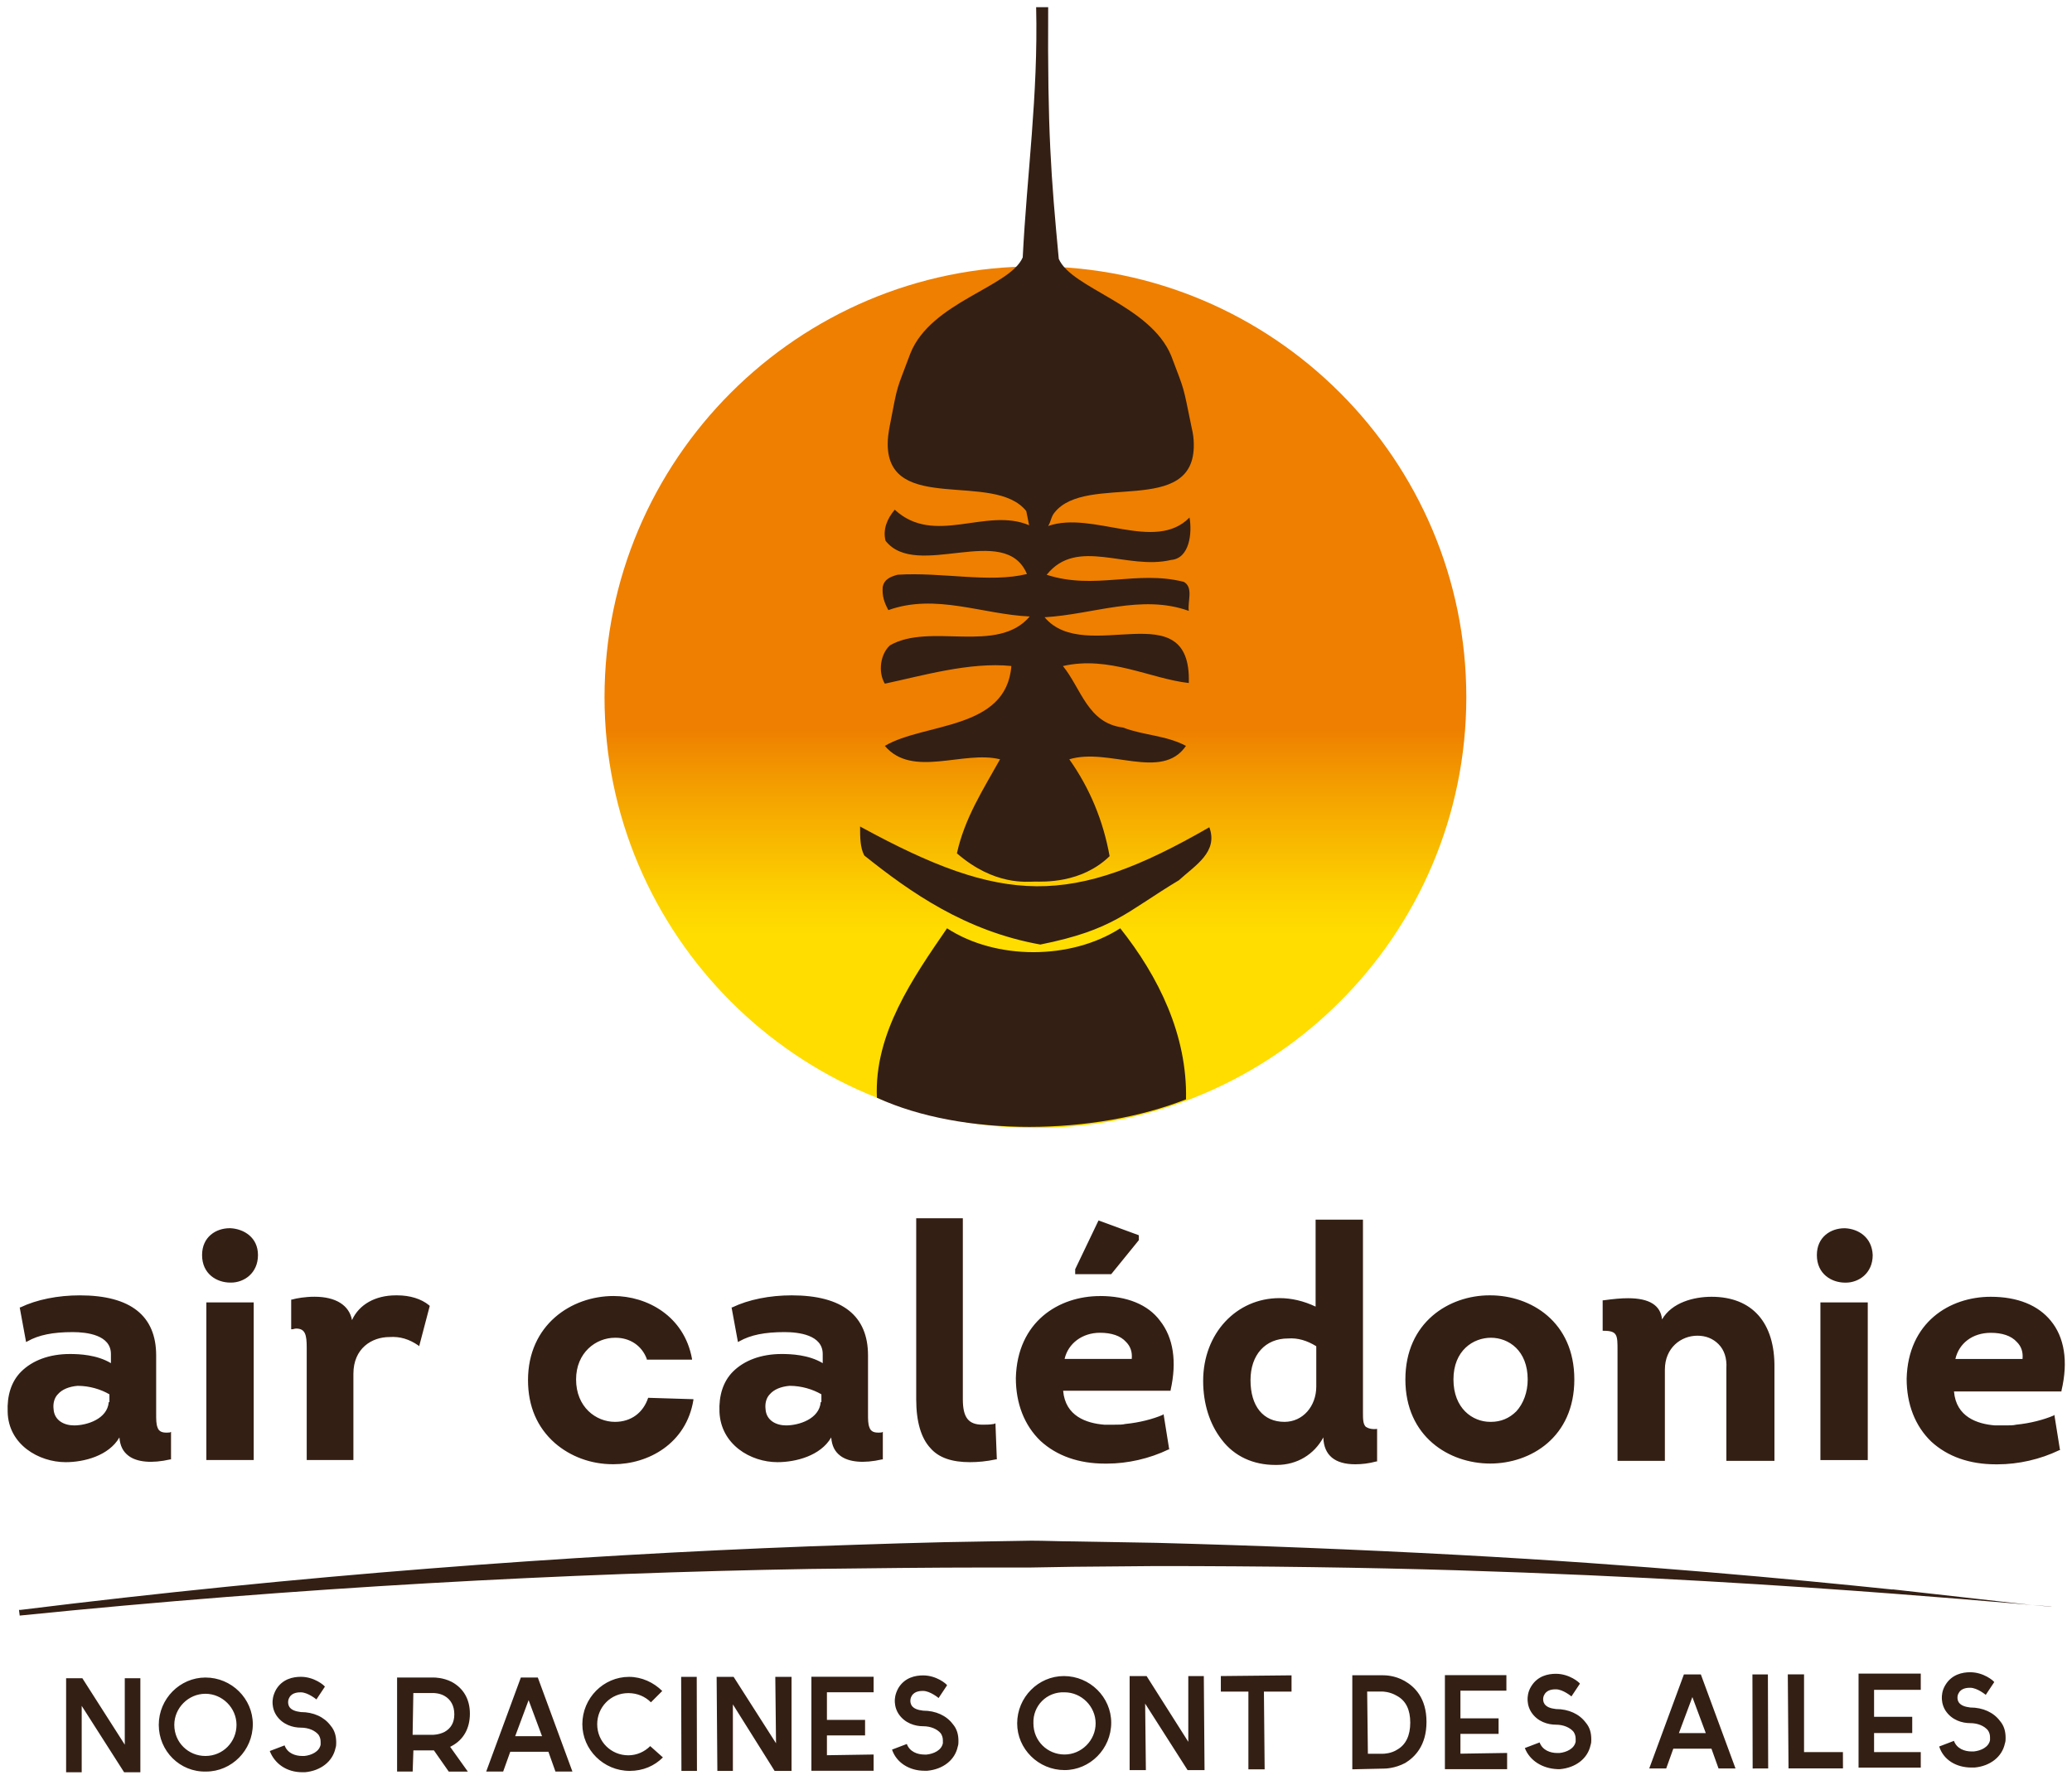 <?xml version="1.0" encoding="UTF-8" standalone="no"?>
<!-- Created with Inkscape (http://www.inkscape.org/) -->

<svg
   xmlns:dc="http://purl.org/dc/elements/1.1/"
   xmlns:cc="http://creativecommons.org/ns#"
   xmlns:rdf="http://www.w3.org/1999/02/22-rdf-syntax-ns#"
   xmlns:svg="http://www.w3.org/2000/svg"
   xmlns="http://www.w3.org/2000/svg"
   xmlns:sodipodi="http://sodipodi.sourceforge.net/DTD/sodipodi-0.dtd"
   xmlns:inkscape="http://www.inkscape.org/namespaces/inkscape"
   width="141.231"
   height="121.318"
   viewBox="0 0 37.367 32.099"
   version="1.1"
   id="svg10775"
   inkscape:version="0.92.0 r15299"
   sodipodi:docname="air caledonie.svg">
  <defs
     id="defs10769">
    <clipPath
       id="clipPath8778"
       clipPathUnits="userSpaceOnUse">
      <path
         style="clip-rule:evenodd"
         inkscape:connector-curvature="0"
         id="path8776"
         d="M 508.072,436.647 H 948.045 V 876.621 H 508.072 Z" />
    </clipPath>
    <linearGradient
       id="linearGradient8792"
       spreadMethod="pad"
       gradientTransform="matrix(3.73,0,0,-3.73,-157.573,-56.725)"
       gradientUnits="userSpaceOnUse"
       y2="1"
       x2="0"
       y1="0"
       x1="0">
      <stop
         id="stop8784"
         offset="0"
         style="stop-opacity:1;stop-color:#ffdd00" />
      <stop
         id="stop8786"
         offset="0.25"
         style="stop-opacity:1;stop-color:#fccc00" />
      <stop
         id="stop8788"
         offset="0.7"
         style="stop-opacity:1;stop-color:#f4a000" />
      <stop
         id="stop8790"
         offset="1"
         style="stop-opacity:1;stop-color:#ee7f00" />
    </linearGradient>
  </defs>
  <sodipodi:namedview
     id="base"
     pagecolor="#ffffff"
     bordercolor="#666666"
     borderopacity="1.0"
     inkscape:pageopacity="0.0"
     inkscape:pageshadow="2"
     inkscape:zoom="4.4299334"
     inkscape:cx="70.115725"
     inkscape:cy="60.158913"
     inkscape:document-units="mm"
     inkscape:current-layer="layer1"
     showgrid="false"
     fit-margin-top="0"
     fit-margin-left="0"
     fit-margin-right="0"
     fit-margin-bottom="0"
     units="px"
     inkscape:window-width="1280"
     inkscape:window-height="744"
     inkscape:window-x="-4"
     inkscape:window-y="-4"
     inkscape:window-maximized="1" />
  <g
     inkscape:label="Layer 1"
     inkscape:groupmode="layer"
     id="layer1"
     transform="translate(127.409,73.723)">
    <g
       id="g10822"
       transform="translate(0.132,-0.132)">
      <path
         d="m -125.01,-43.32 v 1.696 h -0.293 l -0.765,-1.198 v 1.198 h -0.281 v -1.696 h 0.293 l 0.765,1.198 v -1.198 z m 0.332,0.841 c 0,-0.472 0.383,-0.854 0.842,-0.854 0.472,0 0.854,0.382 0.854,0.842 0,0.472 -0.383,0.854 -0.842,0.854 -0.472,0.013 -0.854,-0.37 -0.854,-0.842 m 0.28,0 c 0,0.319 0.255,0.561 0.561,0.561 0.319,0 0.561,-0.255 0.561,-0.561 0,-0.306 -0.255,-0.561 -0.561,-0.561 -0.306,0 -0.561,0.255 -0.561,0.561 m 1.721,0.472 0.268,-0.102 c 0.051,0.141 0.191,0.191 0.319,0.191 h 0.038 c 0.128,-0.013 0.268,-0.077 0.293,-0.204 v -0.051 c 0,-0.051 -0.013,-0.089 -0.038,-0.128 -0.064,-0.076 -0.178,-0.128 -0.319,-0.128 -0.14,0 -0.331,-0.051 -0.446,-0.229 -0.064,-0.102 -0.064,-0.204 -0.064,-0.229 0,-0.026 0,-0.115 0.064,-0.23 0.115,-0.191 0.306,-0.229 0.446,-0.229 0.242,0 0.421,0.153 0.434,0.178 l -0.153,0.23 c 0,0 -0.153,-0.128 -0.281,-0.128 -0.038,0 -0.153,0 -0.204,0.089 -0.025,0.038 -0.025,0.076 -0.025,0.089 0,0.013 0,0.051 0.025,0.089 0.038,0.051 0.102,0.076 0.204,0.089 0.23,0 0.421,0.089 0.536,0.243 0.076,0.089 0.102,0.191 0.102,0.306 0,0.038 0,0.063 -0.013,0.102 -0.051,0.242 -0.268,0.408 -0.548,0.434 h -0.051 c -0.28,7.42e-4 -0.497,-0.152 -0.586,-0.382 m 2.576,0.37 h -0.28 v -1.696 h 0.663 c 0.013,0 0.166,0 0.319,0.077 0.217,0.115 0.331,0.319 0.331,0.574 0,0.267 -0.115,0.472 -0.331,0.586 l -0.025,0.013 0.319,0.447 h -0.344 l -0.268,-0.383 h -0.37 l -0.013,0.383 z m 0,-0.663 h 0.37 c 0,0 0.102,0 0.204,-0.051 0.115,-0.064 0.178,-0.166 0.178,-0.319 0,-0.153 -0.064,-0.268 -0.178,-0.332 -0.089,-0.051 -0.191,-0.051 -0.191,-0.051 h -0.37 l -0.013,0.752 z m 2.882,0.663 h -0.306 l -0.127,-0.357 h -0.688 l -0.128,0.357 h -0.306 l 0.625,-1.696 h 0.306 z m -0.548,-0.638 -0.242,-0.65 -0.242,0.65 z m 2.18,0.383 c -0.153,0.153 -0.357,0.243 -0.599,0.243 -0.472,0 -0.854,-0.383 -0.854,-0.842 0,-0.472 0.382,-0.854 0.842,-0.854 0.23,0 0.446,0.102 0.599,0.255 l -0.204,0.204 c -0.102,-0.102 -0.242,-0.166 -0.408,-0.166 -0.319,0 -0.561,0.255 -0.561,0.561 0,0.319 0.255,0.561 0.561,0.561 0.153,0 0.293,-0.064 0.395,-0.166 z m 0.329,-1.453 0.281,-5.94e-4 0.004,1.696 -0.28,5.93e-4 z m 1.991,-4.46e-4 v 1.696 h -0.306 l -0.752,-1.199 v 1.199 h -0.28 l -0.013,-1.696 h 0.306 l 0.765,1.198 -0.013,-1.198 z m 0.638,0.28 v 0.497 h 0.688 v 0.28 h -0.688 v 0.357 l 0.842,-0.013 v 0.293 h -1.122 v -1.696 h 1.122 v 0.28 h -0.842 v 3.71e-4 2e-6 z m 1.173,1.033 0.268,-0.102 c 0.051,0.14 0.191,0.191 0.319,0.191 h 0.038 c 0.128,-0.013 0.268,-0.077 0.293,-0.204 v -0.051 c 0,-0.051 -0.013,-0.089 -0.038,-0.128 -0.064,-0.076 -0.178,-0.128 -0.319,-0.128 -0.14,0 -0.331,-0.051 -0.446,-0.229 -0.064,-0.102 -0.064,-0.204 -0.064,-0.229 0,-0.026 0,-0.115 0.064,-0.23 0.115,-0.191 0.306,-0.229 0.446,-0.229 0.242,0 0.421,0.153 0.433,0.178 l -0.153,0.23 c 0,0 -0.153,-0.128 -0.28,-0.128 -0.038,0 -0.153,0 -0.204,0.089 -0.025,0.039 -0.025,0.076 -0.025,0.089 0,0.013 0,0.051 0.025,0.089 0.038,0.051 0.102,0.077 0.204,0.089 0.229,0 0.421,0.089 0.536,0.242 0.076,0.089 0.102,0.191 0.102,0.306 0,0.039 0,0.064 -0.013,0.102 -0.051,0.243 -0.268,0.408 -0.548,0.434 h -0.051 c -0.28,7.42e-4 -0.51,-0.152 -0.586,-0.382 m 2.257,-0.472 c 0,-0.472 0.382,-0.854 0.842,-0.854 0.471,0 0.854,0.382 0.854,0.841 0,0.472 -0.382,0.855 -0.842,0.855 -0.472,-2.97e-4 -0.854,-0.383 -0.854,-0.842 m 0.293,0 c 0,0.319 0.255,0.561 0.561,0.561 0.306,0 0.561,-0.255 0.561,-0.561 0,-0.306 -0.255,-0.561 -0.561,-0.561 -0.319,-0.013 -0.574,0.242 -0.561,0.561 m 3.073,-0.854 0.013,1.696 h -0.306 l -0.765,-1.199 0.013,1.199 h -0.293 v -1.696 h 0.306 l 0.752,1.186 v -1.186 z m 1.581,0.28 h -0.497 l 0.013,1.402 h -0.293 v -1.402 h -0.497 v -0.28 l 1.275,-0.013 v 0.293 h -4.4e-4 z m 1.097,1.402 v -1.696 h 0.561 c 0.025,0 0.204,0 0.382,0.102 0.179,0.102 0.395,0.306 0.395,0.739 0,0.434 -0.217,0.638 -0.382,0.74 -0.191,0.102 -0.369,0.102 -0.382,0.102 l -0.574,0.013 z m 0.28,-0.281 h 0.28 c 0,0 0.14,0 0.255,-0.077 0.153,-0.089 0.23,-0.255 0.23,-0.484 0,-0.229 -0.076,-0.395 -0.242,-0.484 -0.128,-0.076 -0.255,-0.076 -0.255,-0.076 h -0.28 l 0.013,1.121 z m 1.67,-1.135 v 0.497 h 0.688 v 0.28 h -0.688 v 0.357 l 0.842,-0.013 v 0.293 h -1.122 v -1.696 h 1.109 v 0.28 h -0.829 v 3.71e-4 z m 1.16,1.033 0.268,-0.102 c 0.051,0.14 0.191,0.191 0.319,0.191 h 0.038 c 0.128,-0.013 0.268,-0.077 0.293,-0.204 v -0.051 c 0,-0.051 -0.013,-0.089 -0.038,-0.128 -0.064,-0.076 -0.179,-0.128 -0.319,-0.128 -0.14,0 -0.332,-0.051 -0.446,-0.23 -0.064,-0.102 -0.064,-0.204 -0.064,-0.229 0,-0.026 0,-0.128 0.064,-0.23 0.115,-0.191 0.306,-0.229 0.446,-0.229 0.242,0 0.421,0.153 0.434,0.178 l -0.153,0.23 c 0,0 -0.153,-0.128 -0.28,-0.128 -0.038,0 -0.153,0 -0.204,0.089 -0.026,0.039 -0.026,0.077 -0.026,0.089 0,0.013 0,0.051 0.026,0.089 0.038,0.051 0.102,0.077 0.204,0.089 0.23,0 0.421,0.089 0.536,0.242 0.077,0.089 0.102,0.191 0.102,0.306 0,0.039 0,0.064 -0.013,0.102 -0.051,0.243 -0.268,0.408 -0.549,0.434 h -0.051 c -0.268,-0.012 -0.497,-0.152 -0.586,-0.382 m 3.8,0.37 h -0.306 l -0.128,-0.357 h -0.688 l -0.128,0.357 h -0.306 l 0.625,-1.696 h 0.306 z m -0.536,-0.638 -0.242,-0.65 -0.243,0.65 h 0.485 z m 0.84,-1.058 0.28,-8.91e-4 0.005,1.696 -0.28,9.65e-4 -0.004,-1.696 z m 1.634,1.695 h -0.982 l -0.013,-1.696 h 0.293 v 1.402 h 0.701 z m 0.561,-1.415 v 0.484 h 0.688 v 0.293 h -0.688 v 0.344 h 0.842 v 0.28 h -1.122 v -1.696 h 1.122 v 0.293 h -0.842 v 4.46e-4 z m 1.173,1.02 0.267,-0.102 c 0.051,0.14 0.191,0.191 0.319,0.191 h 0.039 c 0.128,-0.013 0.268,-0.076 0.293,-0.204 v -0.051 c 0,-0.051 -0.013,-0.089 -0.039,-0.128 -0.064,-0.076 -0.178,-0.128 -0.319,-0.128 -0.141,0 -0.332,-0.051 -0.447,-0.229 -0.064,-0.102 -0.064,-0.204 -0.064,-0.229 0,-0.026 0,-0.128 0.064,-0.23 0.115,-0.191 0.306,-0.23 0.447,-0.23 0.242,0 0.421,0.153 0.434,0.178 l -0.153,0.23 c 0,0 -0.153,-0.128 -0.28,-0.128 -0.038,0 -0.153,0 -0.204,0.089 -0.026,0.038 -0.026,0.077 -0.026,0.089 0,0.013 0,0.051 0.026,0.089 0.039,0.051 0.102,0.076 0.204,0.089 0.23,0 0.421,0.089 0.536,0.242 0.076,0.089 0.102,0.191 0.102,0.306 0,0.038 0,0.064 -0.013,0.102 -0.051,0.242 -0.268,0.408 -0.548,0.433 h -0.051 c -0.28,10e-4 -0.51,-0.139 -0.586,-0.381 m -0.842,-2.83 c -1.849,-0.191 -4.526,-0.446 -7.842,-0.625 -1.809,-0.097 -3.62,-0.169 -5.431,-0.217 l -1.492,-0.026 c -0.255,0 -0.51,-0.013 -0.765,-0.013 l -0.778,0.013 c -1.046,0.013 -2.116,0.051 -3.213,0.089 -4.386,0.165 -9.206,0.523 -14.242,1.147 h -0.025 l 0.013,0.102 c 5.036,-0.51 9.856,-0.765 14.255,-0.841 1.096,-0.013 2.167,-0.026 3.2,-0.026 h 0.778 l 0.765,-0.013 1.492,-0.013 c 1.951,0 3.774,0.026 5.432,0.076 3.315,0.102 5.993,0.28 7.854,0.421 1.849,0.14 2.869,0.242 2.869,0.229 -7.4e-5,0.026 -1.02,-0.101 -2.869,-0.306 m -31.073,-2.83 c -0.128,0.013 -0.191,-0.013 -0.217,-0.089 -0.025,-0.064 -0.025,-0.14 -0.025,-0.255 v -1.045 c 0,-0.714 -0.459,-1.084 -1.377,-1.084 -0.395,0 -0.778,0.076 -1.071,0.217 h -0.013 l 0.115,0.625 0.025,-0.013 c 0.204,-0.115 0.459,-0.166 0.816,-0.166 0.255,0 0.689,0.051 0.689,0.395 v 0.165 c -0.255,-0.153 -0.574,-0.165 -0.74,-0.165 -0.37,0 -0.676,0.115 -0.88,0.319 -0.179,0.179 -0.255,0.434 -0.242,0.727 0.013,0.587 0.561,0.905 1.046,0.905 0.332,0 0.778,-0.115 0.969,-0.446 0.013,0.153 0.064,0.255 0.166,0.332 0.153,0.115 0.421,0.14 0.752,0.064 h 0.013 v -0.497 l -0.025,0.013 z m -1.097,-0.548 c -0.025,0.306 -0.395,0.421 -0.625,0.421 -0.179,0 -0.357,-0.089 -0.37,-0.293 -0.013,-0.102 0.013,-0.204 0.076,-0.268 0.076,-0.089 0.204,-0.14 0.357,-0.153 0.217,0 0.421,0.064 0.574,0.153 v 0.14 h -0.013 v -5.2e-4 -2e-6 z m 2.193,-3.136 h -0.013 c -0.242,0 -0.497,0.153 -0.497,0.484 0,0.344 0.268,0.497 0.51,0.497 h 0.013 c 0.23,0 0.485,-0.166 0.485,-0.497 1.5e-4,-0.319 -0.255,-0.472 -0.497,-0.484 m -0.434,1.338 h 0.854 v 2.843 h -0.854 v -2.843 z m 3.442,-0.127 h -0.025 c -0.37,0 -0.663,0.165 -0.79,0.446 -0.051,-0.268 -0.293,-0.421 -0.676,-0.421 -0.166,0 -0.319,0.026 -0.408,0.051 h -0.013 v 0.536 h 0.013 c 0.025,0 0.051,-0.013 0.076,-0.013 0.166,0 0.191,0.115 0.191,0.344 v 2.027 h 0.842 v -1.555 c 0,-0.459 0.332,-0.663 0.65,-0.663 0.191,-0.013 0.357,0.038 0.523,0.153 l 0.013,0.013 0.191,-0.727 -0.013,-0.013 c -0.14,-0.115 -0.344,-0.178 -0.574,-0.178 m 4.526,1.848 c -0.089,0.268 -0.306,0.434 -0.599,0.434 -0.344,0 -0.701,-0.268 -0.701,-0.765 0,-0.484 0.357,-0.752 0.701,-0.752 h 0.013 c 0.255,0 0.472,0.14 0.561,0.382 v 0.013 h 0.816 v -0.013 c -0.14,-0.778 -0.816,-1.135 -1.415,-1.135 -0.765,0 -1.543,0.523 -1.543,1.517 0,0.472 0.166,0.854 0.484,1.135 0.28,0.243 0.65,0.382 1.045,0.382 h 0.013 c 0.625,0 1.313,-0.37 1.441,-1.16 v -0.013 z m 4.208,0.625 c -0.128,0.013 -0.191,-0.013 -0.217,-0.089 -0.026,-0.064 -0.026,-0.14 -0.026,-0.255 v -1.045 c 0,-0.714 -0.459,-1.084 -1.377,-1.084 -0.395,0 -0.778,0.076 -1.071,0.217 h -0.013 l 0.115,0.625 0.025,-0.013 c 0.204,-0.115 0.459,-0.166 0.816,-0.166 0.255,0 0.688,0.051 0.688,0.395 v 0.165 c -0.255,-0.153 -0.574,-0.165 -0.74,-0.165 -0.37,0 -0.676,0.115 -0.88,0.319 -0.178,0.179 -0.255,0.434 -0.242,0.727 0.025,0.587 0.561,0.905 1.046,0.905 0.331,0 0.778,-0.115 0.969,-0.446 0.013,0.153 0.064,0.255 0.166,0.332 0.153,0.115 0.421,0.14 0.752,0.064 h 0.013 v -0.497 l -0.025,0.013 z m -1.096,-0.548 c -0.025,0.306 -0.395,0.421 -0.625,0.421 -0.178,0 -0.357,-0.089 -0.37,-0.293 -0.013,-0.102 0.013,-0.204 0.076,-0.268 0.076,-0.089 0.204,-0.14 0.357,-0.153 0.217,0 0.421,0.064 0.574,0.153 v 0.14 h -0.013 v -5.2e-4 -2e-6 z m 3.124,0.395 c -0.076,0.013 -0.14,0.013 -0.204,0.013 -0.255,0 -0.357,-0.127 -0.357,-0.459 v -3.264 h -0.841 v 3.264 c 0,0.408 0.089,0.701 0.255,0.88 0.153,0.178 0.395,0.255 0.714,0.255 0.14,0 0.293,-0.013 0.472,-0.051 h 0.013 l -0.025,-0.65 z m 1.912,-2.307 c -0.74,0 -1.492,0.459 -1.517,1.479 0,0.459 0.153,0.854 0.446,1.135 0.293,0.268 0.689,0.408 1.16,0.408 h 0.038 c 0.369,0 0.765,-0.089 1.109,-0.255 h 0.013 l -0.102,-0.638 -0.013,0.013 c -0.179,0.077 -0.421,0.14 -0.676,0.165 -0.051,0.013 -0.115,0.013 -0.191,0.013 h -0.191 c -0.319,-0.026 -0.701,-0.153 -0.74,-0.612 h 1.938 v -0.013 c 0.115,-0.51 0.051,-0.944 -0.191,-1.25 -0.217,-0.293 -0.6,-0.446 -1.084,-0.446 m 0,0.663 c 0.204,0 0.37,0.051 0.472,0.166 0.076,0.076 0.115,0.178 0.102,0.306 h -1.211 c 0.064,-0.28 0.319,-0.472 0.638,-0.472 m 0.701,-1.67 v -0.089 l -0.727,-0.267 -0.421,0.88 v 0.089 h 0.65 l 0.497,-0.612 z m 4.297,3.404 c -0.102,0.013 -0.165,-0.013 -0.204,-0.038 -0.051,-0.051 -0.051,-0.14 -0.051,-0.268 v -3.468 h -0.854 v 1.568 c -0.217,-0.102 -0.434,-0.153 -0.651,-0.153 -0.778,0 -1.377,0.637 -1.377,1.492 0,0.408 0.115,0.778 0.332,1.058 0.23,0.306 0.574,0.459 0.969,0.459 h 0.026 c 0.369,0 0.676,-0.191 0.841,-0.497 v 0.013 c 0.013,0.306 0.204,0.472 0.574,0.472 0.115,0 0.242,-0.013 0.382,-0.051 h 0.013 v -0.574 l 3e-4,-0.013 z m -1.097,-1.492 v 0.727 c 0,0.357 -0.242,0.638 -0.574,0.638 -0.382,0 -0.612,-0.281 -0.612,-0.752 0,-0.459 0.268,-0.752 0.676,-0.752 0.179,-0.013 0.344,0.038 0.51,0.14 m 3.137,-0.918 h -0.013 c -0.727,0 -1.517,0.484 -1.517,1.517 0,1.033 0.79,1.517 1.53,1.517 0.727,0 1.517,-0.472 1.517,-1.517 0,-1.045 -0.79,-1.517 -1.517,-1.517 m 0.676,1.517 c 0,0.229 -0.076,0.433 -0.204,0.574 -0.128,0.128 -0.281,0.191 -0.459,0.191 h -0.013 c -0.319,0 -0.663,-0.243 -0.663,-0.765 0,-0.523 0.357,-0.752 0.676,-0.752 0.319,0 0.663,0.23 0.663,0.753 m 3.315,-1.492 c -0.319,0 -0.714,0.102 -0.892,0.408 -0.026,-0.255 -0.23,-0.382 -0.612,-0.382 -0.127,0 -0.267,0.013 -0.446,0.038 h -0.013 v 0.549 h 0.013 c 0.255,0 0.255,0.077 0.255,0.357 v 1.989 h 0.854 v -1.645 c 0,-0.395 0.293,-0.612 0.586,-0.612 0.153,0 0.28,0.051 0.382,0.153 0.102,0.102 0.153,0.255 0.141,0.434 v 1.67 h 0.867 v -1.671 c 0.013,-0.829 -0.408,-1.288 -1.135,-1.288 m 1.964,0.102 h 0.854 v 2.843 h -0.854 v -2.843 z m 0.446,-1.338 h -0.013 c -0.242,0 -0.497,0.153 -0.497,0.484 0,0.344 0.268,0.497 0.51,0.497 h 0.013 c 0.229,0 0.484,-0.166 0.484,-0.497 -0.013,-0.319 -0.255,-0.472 -0.497,-0.484 m 3.71,1.67 c -0.229,-0.281 -0.599,-0.434 -1.084,-0.434 -0.74,0 -1.492,0.459 -1.517,1.479 0,0.459 0.153,0.854 0.446,1.135 0.293,0.268 0.688,0.408 1.16,0.408 h 0.038 c 0.37,0 0.765,-0.089 1.109,-0.255 h 0.013 l -0.102,-0.638 -0.013,0.013 c -0.179,0.076 -0.421,0.14 -0.676,0.165 -0.051,0.013 -0.115,0.013 -0.191,0.013 h -0.191 c -0.319,-0.025 -0.701,-0.153 -0.739,-0.612 h 1.938 v -0.013 c 0.127,-0.535 0.05,-0.969 -0.192,-1.262 m -1.084,0.217 c 0.204,0 0.369,0.051 0.472,0.166 0.077,0.076 0.115,0.178 0.102,0.306 h -1.211 c 0.064,-0.28 0.306,-0.472 0.638,-0.472"
         style="fill:#341f14;fill-opacity:1;fill-rule:nonzero;stroke:none;stroke-width:0.074"
         id="path8782"
         inkscape:connector-curvature="0" />
      <path
         d="m -108.868,-53.246 c -4.285,0 -7.771,-3.486 -7.771,-7.77 0,-4.284 3.486,-7.77 7.771,-7.77 4.285,0 7.771,3.486 7.771,7.77 0,4.284 -3.486,7.77 -7.771,7.77 z"
         style="fill:url(#linearGradient8792);fill-opacity:1;fill-rule:nonzero;stroke:none;stroke-width:0.074"
         id="path8794"
         inkscape:connector-curvature="0" />
      <path
         d="m -105.731,-58.67 c -2.499,1.441 -3.71,1.402 -6.299,-0.013 0,0.191 0,0.382 0.076,0.523 0.829,0.663 1.823,1.364 3.175,1.606 1.326,-0.267 1.543,-0.586 2.499,-1.16 0.293,-0.268 0.714,-0.51 0.548,-0.956 m -4.73,1.823 c -0.612,0.892 -1.316,1.896 -1.265,3.056 1.556,0.714 3.93,0.679 5.575,0.029 0.025,-1.16 -0.497,-2.218 -1.186,-3.085 -0.893,0.574 -2.244,0.574 -3.124,-2.97e-4 m -1.033,-5.1 c -0.166,0.153 -0.217,0.472 -0.089,0.688 0.663,-0.14 1.53,-0.395 2.282,-0.319 -0.089,1.16 -1.568,1.02 -2.282,1.441 0.497,0.587 1.415,0.077 2.078,0.242 -0.306,0.548 -0.637,1.058 -0.778,1.696 0.676,0.586 1.262,0.51 1.403,0.51 0.153,0 0.841,0.038 1.351,-0.459 -0.115,-0.638 -0.357,-1.224 -0.727,-1.747 0.714,-0.217 1.67,0.395 2.104,-0.242 -0.357,-0.191 -0.778,-0.191 -1.135,-0.331 -0.638,-0.077 -0.752,-0.701 -1.084,-1.109 0.829,-0.191 1.581,0.229 2.27,0.306 0.051,-1.657 -1.862,-0.306 -2.601,-1.186 0.88,-0.051 1.747,-0.421 2.601,-0.115 -0.026,-0.165 0.089,-0.421 -0.089,-0.523 -0.854,-0.217 -1.606,0.153 -2.474,-0.128 0.548,-0.688 1.441,-0.077 2.244,-0.268 0.332,-0.026 0.382,-0.484 0.332,-0.765 -0.625,0.637 -1.747,-0.128 -2.55,0.153 0.051,-0.076 0.051,-0.165 0.115,-0.242 0.574,-0.727 2.537,0.089 2.512,-1.237 0,-0.089 -0.013,-0.191 -0.038,-0.293 -0.166,-0.803 -0.115,-0.625 -0.37,-1.3 -0.382,-0.918 -1.798,-1.211 -2.027,-1.747 -0.14,-1.492 -0.204,-2.295 -0.191,-4.539 h -0.217 c 0.038,1.594 -0.166,3.009 -0.242,4.513 -0.23,0.536 -1.658,0.803 -2.027,1.734 -0.255,0.688 -0.217,0.497 -0.37,1.3 -0.025,0.128 -0.038,0.23 -0.038,0.331 0,1.275 1.925,0.484 2.499,1.211 l 0.051,0.255 c -0.778,-0.331 -1.708,0.382 -2.423,-0.28 -0.14,0.166 -0.217,0.357 -0.166,0.561 0.561,0.714 2.155,-0.344 2.55,0.599 -0.676,0.166 -1.53,-0.038 -2.333,0.013 -0.14,0.038 -0.242,0.089 -0.268,0.217 -0.013,0.166 0.026,0.28 0.102,0.421 0.854,-0.306 1.696,0.077 2.55,0.115 -0.588,0.689 -1.799,0.102 -2.526,0.523"
         style="fill:#341f14;fill-opacity:1;fill-rule:nonzero;stroke:none;stroke-width:0.074"
         id="path8796"
         inkscape:connector-curvature="0" />
    </g>
  </g>
</svg>
